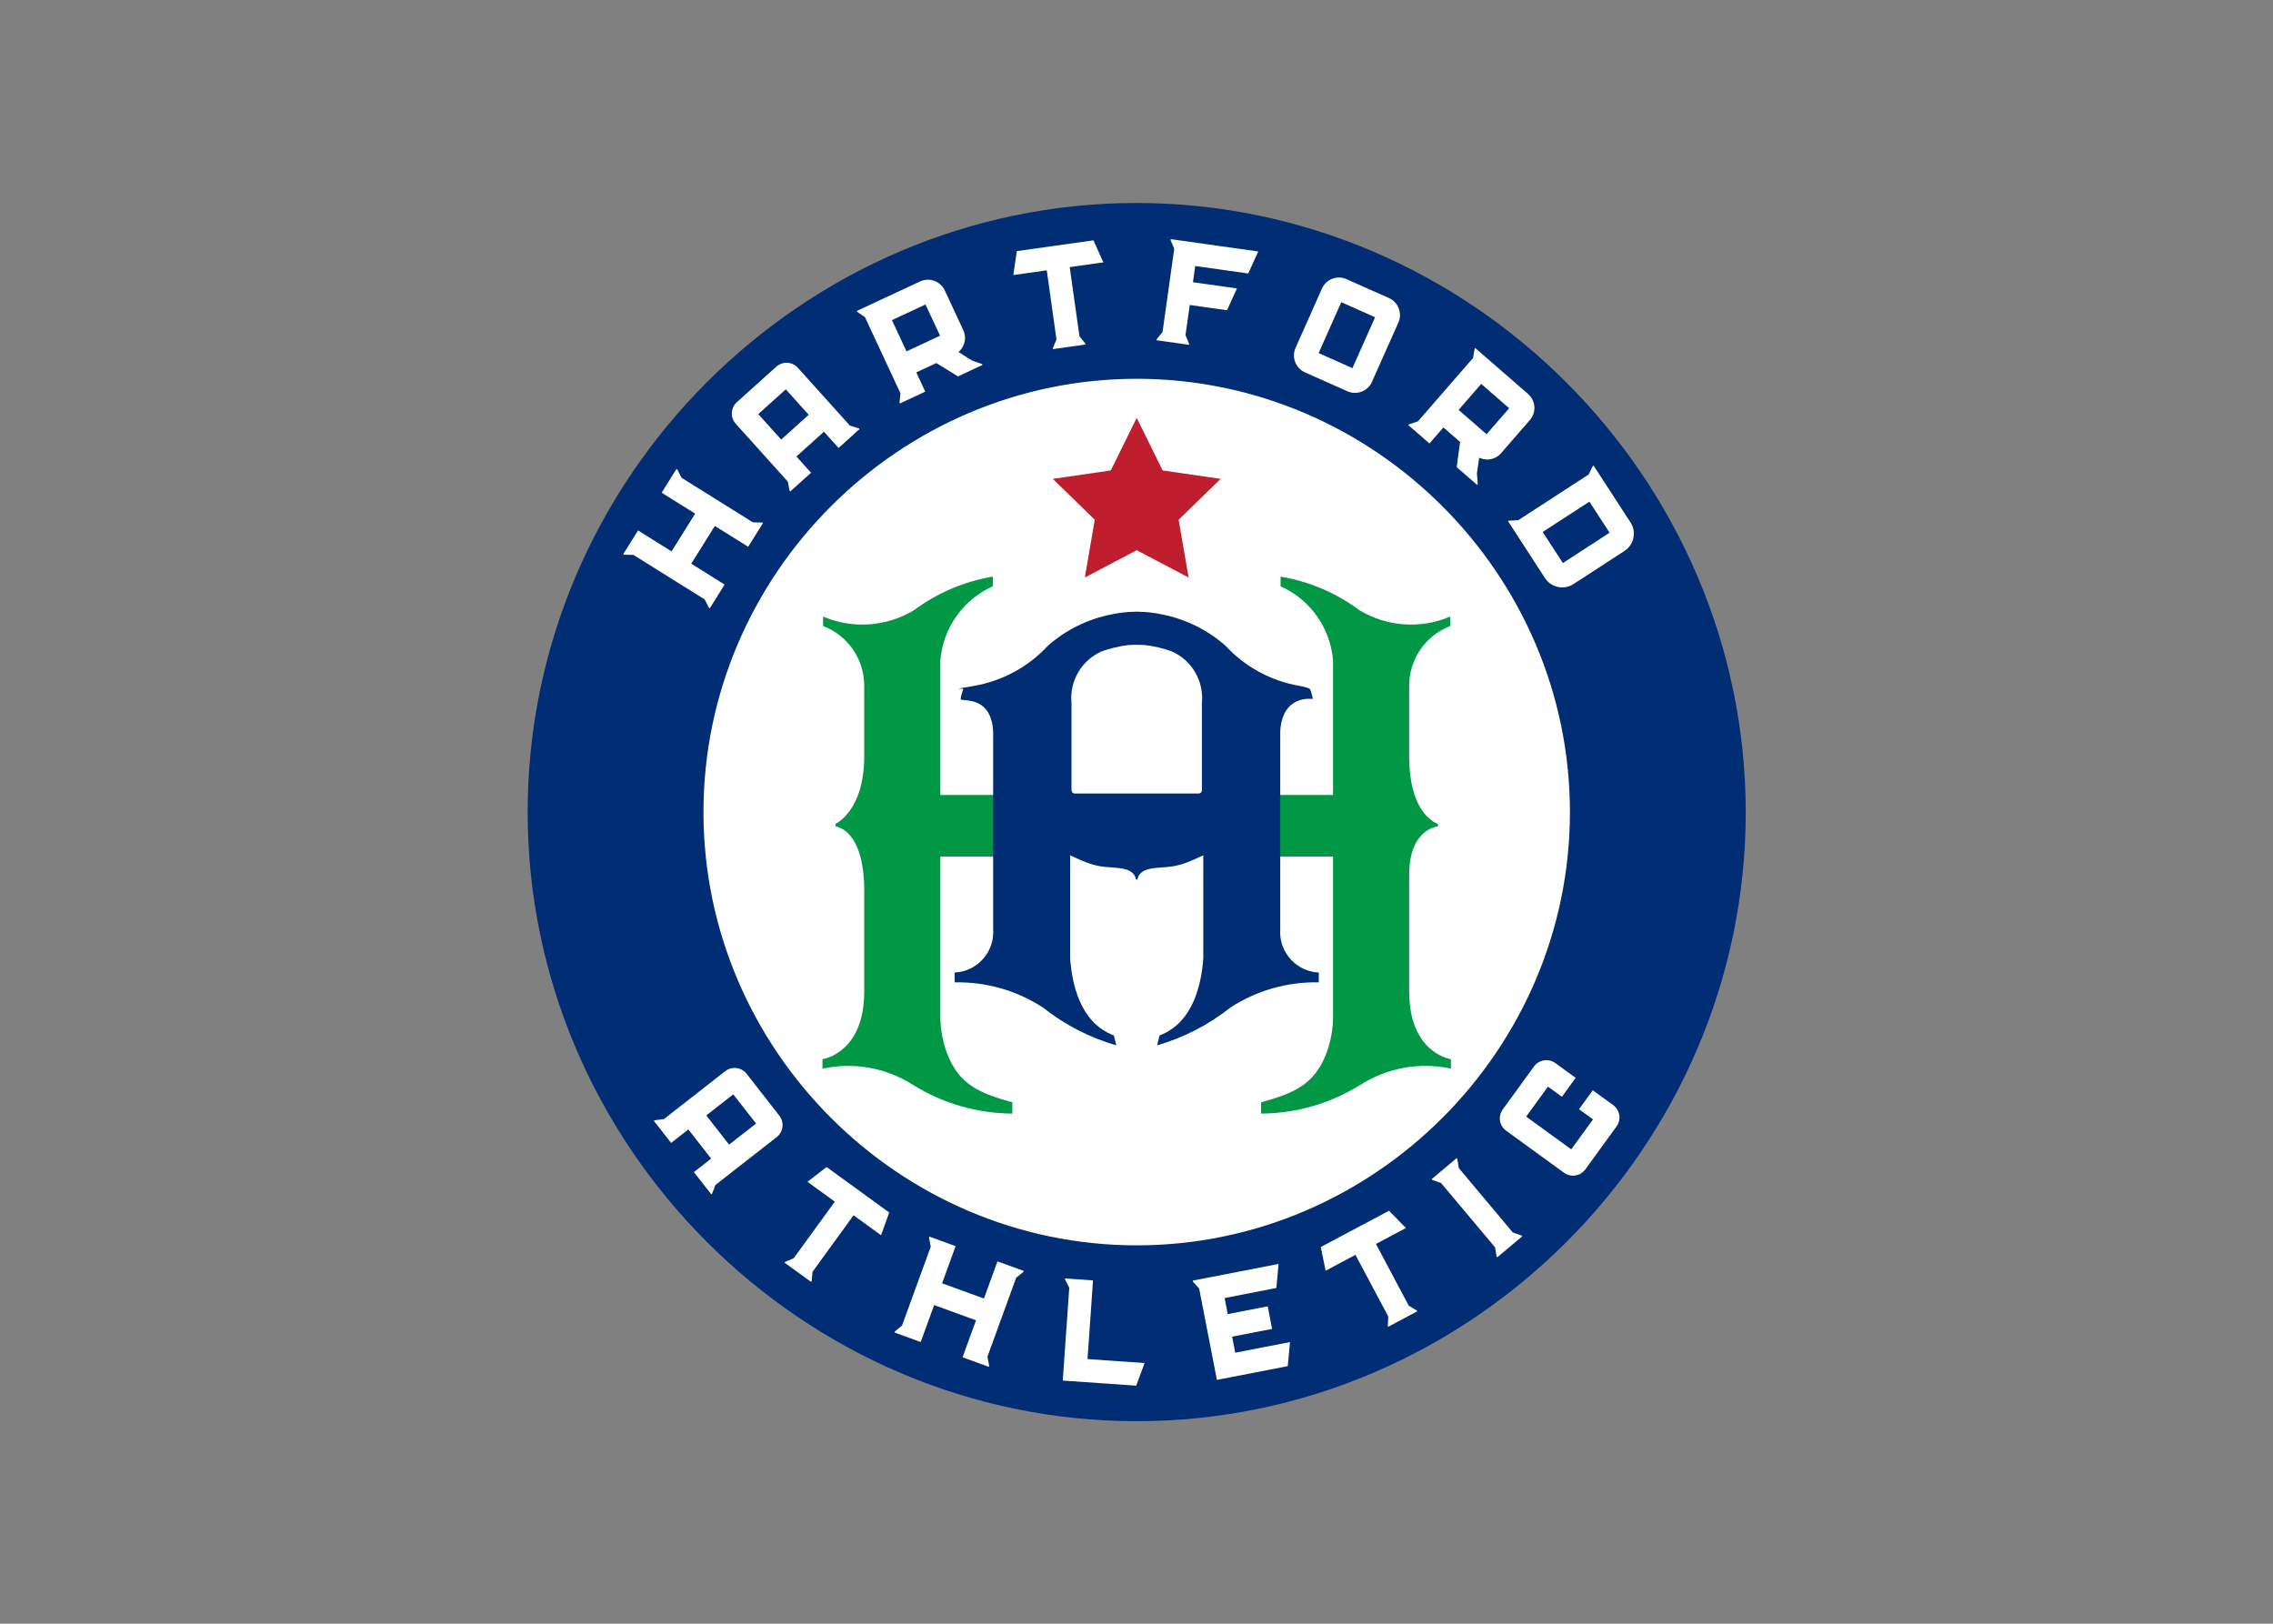 <svg clip-rule="evenodd" fill-rule="evenodd" stroke-linejoin="round" stroke-miterlimit="2" viewBox="0 0 560 400" xmlns="http://www.w3.org/2000/svg"><rect x="0" y="0" width="560" height="400" fill="#808080" stroke="none"/><g fill-rule="nonzero" transform="matrix(.949 0 0 .949 130 50)"><path d="m313.388 158.119c0-.001 0-.002 0-.003 0-85.182-70.094-155.276-155.276-155.276s-155.276 70.094-155.276 155.276 70.094 155.276 155.276 155.276h.003c85.18-.002 155.271-70.094 155.273-155.273" fill="#fff"/><path d="m107.138 169.66h33.271v-15.985h-33.271v-34.957c.697-8.4 5.929-15.781 13.625-19.219v-2.511c-7.422 1.243-14.442 4.235-20.478 8.729-7.135 4.302-15.923 4.914-23.586 1.642v2.461c6.495 2.461 10.779 8.762 10.679 15.707v18.111c0 14.184-7.457 17.545-7.457 17.545v.654s7.457.542 7.457 16.708v26.11c0 16.147-10.836 17.595-10.836 17.595v2.467c8.111-1.763 16.598-.23 23.579 4.26 7.72 4.791 16.616 7.354 25.701 7.407v-2.926c-8.741-2.385-13.392-4.72-16.463-11.523-1.536-3.575-2.294-7.437-2.221-11.327z" fill="#009845"/><path d="m228.851 204.652v-30.231c0-12.045 7.457-12.586 7.457-12.586v-.648c-1.215-.466-7.457-3.361-7.457-17.545v-18.111c-.104-6.944 4.178-13.247 10.672-15.707v-2.467c-7.662 3.275-16.451 2.663-23.586-1.643-6.034-4.491-13.052-7.481-20.471-8.722v2.505c7.696 3.44 12.926 10.824 13.618 19.225v34.951h-32.17v15.984h32.17v40.948c.074 3.89-.679 7.751-2.209 11.328-3.077 6.802-7.728 9.137-16.469 11.522v2.926c9.086-.049 17.982-2.613 25.701-7.406 6.984-4.487 15.473-6.02 23.586-4.261v-2.46s-10.843-1.454-10.843-17.602" fill="#009845"/><path d="m195.378 188.542v-51.471c.611-9.647 8.439-8.306 8.439-8.306-.122-.858-.344-1.698-.66-2.505-.334-.503-2.832-.912-2.832-.912-7.362-1.276-14.103-4.941-19.175-10.428-4.649-4.092-10.299-6.885-16.374-8.093-2.049-.454-4.139-.694-6.237-.717v-.019c-.144 0-.283.006-.421.013-.151-.007-.283-.013-.434-.013v.019c-2.098.024-4.188.264-6.237.717-6.073 1.209-11.72 4.001-16.368 8.093-5.071 5.484-11.809 9.149-19.168 10.428-7.359 1.278-2.505.409-2.838.912-.318.807-.542 1.647-.667 2.505-.126.857 7.828-1.341 8.439 8.306v51.471c.018.252.027.505.027.757 0 5.579-4.454 10.229-10.027 10.469v2.549c8.142-.178 16.15 2.111 22.969 6.563 5.641 4.464 12.096 7.788 19.005 9.786l-.642-2.574c-8.923-3.335-10.912-13.807-11.34-20.018v-26.72c.07.035.141.064.214.088.183.082.359.164.541.24l.535.245c.177.082.353.164.535.245l.535.24c.176.075.359.151.535.232.183.082.365.151.548.227.188.082.371.151.553.22.189.076.378.151.567.214.189.069.384.139.579.208.195.056.39.119.598.182.194.057.402.114.603.164.214.057.422.107.636.157l.654.132c.227.038.453.076.686.107.227.038.466.057.705.082s.485.051.724.069l.717.057c.239.019.472.032.699.05l.686.057c.226.019.453.038.673.063.214.025.428.057.636.088.214.032.415.069.616.107.195.038.39.088.579.139.183.056.365.113.541.176.17.069.334.144.498.226.157.081.309.174.453.277.142.107.278.22.409.34.123.127.239.261.346.403.095.128.177.265.245.409v.012l.025.038c.048.116.086.236.114.359.02.05.035.103.044.157-.002.108.047.211.132.277.034.019.074.025.113.019h.006c.037.007.075 0 .107-.019.063-.031.126-.107.139-.277.012-.053.026-.106.044-.157.024-.124.062-.244.113-.359l.019-.038v-.012c.075-.142.159-.279.252-.409.106-.145.223-.279.353-.403.125-.121.257-.235.396-.34.146-.1.297-.193.453-.277.166-.084.336-.16.51-.226.17-.063.346-.12.535-.176.189-.051.384-.101.579-.139.201-.038.409-.075.617-.107.207-.031.415-.063.635-.088.221-.025.447-.044.667-.063l.686-.057c.233-.018.472-.031.705-.05l.718-.057c.239-.018.478-.044.717-.069.245-.025.478-.044.711-.082.233-.031.459-.069.686-.107l.648-.132c.22-.05.428-.1.636-.157.207-.05.409-.107.616-.164.196-.063.397-.126.586-.182.201-.069.396-.139.585-.208.183-.063.377-.138.56-.214.189-.069.378-.138.56-.22.177-.076.359-.145.542-.227.182-.081.358-.157.541-.232l.535-.24c.176-.081.352-.163.535-.245.176-.082.352-.164.541-.245l.535-.24.22-.088v26.72c-.434 6.211-2.429 16.683-11.346 20.018l-.648 2.574c6.91-1.996 13.366-5.32 19.004-9.786 6.821-4.452 14.832-6.741 22.976-6.563v-2.549c-5.576-.237-10.033-4.889-10.033-10.47 0-.252.009-.505.027-.756m-21.055-35.247h-32.41c-.837-.151-.723-1.102-.723-1.102l-.007.007v-22.378c-.567-5.687 2.61-11.129 7.841-13.429 2.237-.795 4.554-1.342 6.91-1.63.661-.05 1.403-.076 2.184-.069.78-.007 1.516.019 2.171.069 2.356.285 4.674.832 6.91 1.63 5.234 2.298 8.412 7.741 7.841 13.429v22.648c-.008.411-.312.761-.717.825z" fill="#002d74"/><path d="m158.117 90.14-13.467 7.08 2.574-14.996-10.893-10.604 15.053-2.19 6.733-13.643 6.727 13.643 15.059 2.19-10.899 10.604 2.58 14.996z" fill="#be1e2d"/><path d="m98.353 38.519-3.782-8.105 8.715-4.059 3.783 8.105zm217.875 119.598c-.002 86.738-71.377 158.111-158.114 158.111-86.739 0-158.114-71.375-158.114-158.114s71.375-158.114 158.114-158.114h.003c86.702.1 158.014 71.415 158.111 158.117m-87.592-100.455 5.481 4.764 3.619-4.159 4.329 3.763-.874 6.551 5.304 4.606.158-.189-.214-2.875.598-3.997.258.114c1.88.775 4.059.264 5.399-1.265l7.495-8.628c.759-.872 1.177-1.99 1.177-3.147 0-1.39-.605-2.714-1.655-3.624l-13.694-11.906-.17.195-.428 2.391-14.31 16.45-2.303.761zm-26.852-13.693 11.057 4.921c2.408 1.072 5.271-.028 6.343-2.435l6.872-15.424c1.068-2.41-.034-5.272-2.442-6.344l-11.056-4.921c-.616-.274-1.282-.416-1.955-.416-1.895 0-3.619 1.121-4.389 2.852l-6.865 15.424c-1.067 2.408.031 5.267 2.435 6.343m-38.519-8.332 8.42 1.183.037-.258-.937-2.24 1.101-7.841 9.679 1.365 2.573-5.663-11.421-1.611.591-4.204 13.769 1.938 2.587-5.714-22.712-3.197-.037.265.944 2.234-3.034 21.597-1.523 1.888zm-5.148 10.006c-.001 0-.002 0-.003 0-61.7 0-112.471 50.771-112.471 112.471s50.771 112.471 112.471 112.471c61.699 0 112.469-50.769 112.471-112.468 0-61.699-50.769-112.471-112.468-112.474m-32.031-26.934 8.684-1.221 2.517 17.954-.937 2.24.037.258 8.42-1.189-.037-.258-1.517-1.888-2.53-17.954 8.735-1.227-2.574-5.72-19.892 2.8zm-40.64 9.326.113.239 2.008 1.36 9.213 19.766-.24 2.416.101.233 6.583-3.071-2.329-4.996 5.198-2.423 5.633 3.461 6.362-2.97-.101-.227-2.725-.969-3.404-2.171.201-.189c1.481-1.401 1.903-3.607 1.045-5.456l-4.821-10.352c-1.119-2.385-3.998-3.432-6.387-2.322zm-31.427 29.281 13.511 15.003.478 2.379.17.195 5.393-4.865-3.795-4.216 7.143-6.432 3.801 4.217 5.431-4.896-.17-.189-2.316-.717-13.517-15.009c-1.452-1.61-3.969-1.743-5.582-.296l-10.289 9.263c-1.594 1.457-1.71 3.966-.258 5.563m-26.563 34.045 18.502 11.554 1.101 2.159.226.138 3.845-6.154-8.659-5.419 6.13-9.798 8.652 5.406 3.852-6.161-.214-.132-2.429-.057-18.502-11.554-1.101-2.158-.22-.139-3.851 6.161 8.703 5.437-6.13 9.805-8.697-5.437-3.851 6.16.22.133zm37.89 145.569-8.527-10.912c-1.341-1.689-3.832-1.978-5.525-.642l-15.909 12.429-2.41.308-.201.164 4.474 5.72 4.474-3.499 5.916 7.577-4.475 3.499 4.506 5.764.202-.157.881-2.266 15.908-12.428c.961-.75 1.524-1.903 1.524-3.121 0-.883-.295-1.74-.838-2.436m28.52 25.128-16.255-11.806-4.959 3.839 7.092 5.154-10.66 14.669-2.228.956-.157.208 6.885 4.997.151-.208.22-2.416 10.654-14.669 7.136 5.179zm34.932 15.172-6.828-2.479-3.511 9.641-10.862-3.952 3.505-9.647-6.821-2.486-.088.239.453 2.385-7.457 20.496-1.882 1.536-.088.239 6.828 2.486 3.486-9.597 10.868 3.958-3.493 9.597 6.822 2.479.088-.239-.453-2.385 7.457-20.496 1.881-1.536zm31.364 23.907-14.813-1.032 1.428-20.427-7.243-.503-.019.258 1.095 2.158-1.686 24.096 19.067 1.328zm37.752-5.443-14.216 2.762-.812-4.165 10.384-2.014-1.139-5.859-10.378 2.014-.811-4.166 13.435-2.612.573-6.242-22.284 4.329.051.252 1.617 1.819 4.606 23.699 18.395-3.568zm33.019-7.973-.12-.227-2.076-1.258-8.508-16.01 7.778-4.134-4.374-4.493-17.733 9.426 1.271 6.142 7.74-4.115 8.514 16.009-.119 2.429.126.227zm27.286-19.483-.163-.195-2.297-.8-14.015-16.701-.39-2.398-.163-.201-6.514 5.468.164.196 2.291.799 14.02 16.701.39 2.398.164.195zm23.643-34.026-5.343-3.877-3.568 4.915 3.631 2.637-5.651 7.778-11.705-8.496 5.658-7.778 3.631 2.631 3.561-4.915-5.292-3.845c-1.758-1.271-4.249-.873-5.525.881l-8.137 11.201c-.479.667-.737 1.468-.737 2.289 0 1.266.613 2.457 1.643 3.193l15.078 10.949c1.739 1.232 4.176.846 5.45-.862l8.137-11.201c1.275-1.738.9-4.216-.831-5.5m4.468-151.264-9.603-14.783-.214.145-1.07 2.178-18.287 11.874-2.429.095-.214.138 9.596 14.782c1.596 2.45 4.922 3.157 7.376 1.567l13.284-8.627c2.448-1.595 3.152-4.92 1.561-7.369m-22.812 2.46 5.236 8.068 12.126-7.879-5.236-8.061zm-190.551-30.42-5.953-6.608-7.143 6.432 5.947 6.607zm181.841-1.705-7.255-6.312-5.865 6.746 7.255 6.312zm-34.8-23.618-8.785-3.908-5.877 13.209 8.778 3.908zm-173.635 207.196 5.922 7.577 7.01-5.469-5.928-7.577z" fill="#002d74"/></g></svg>